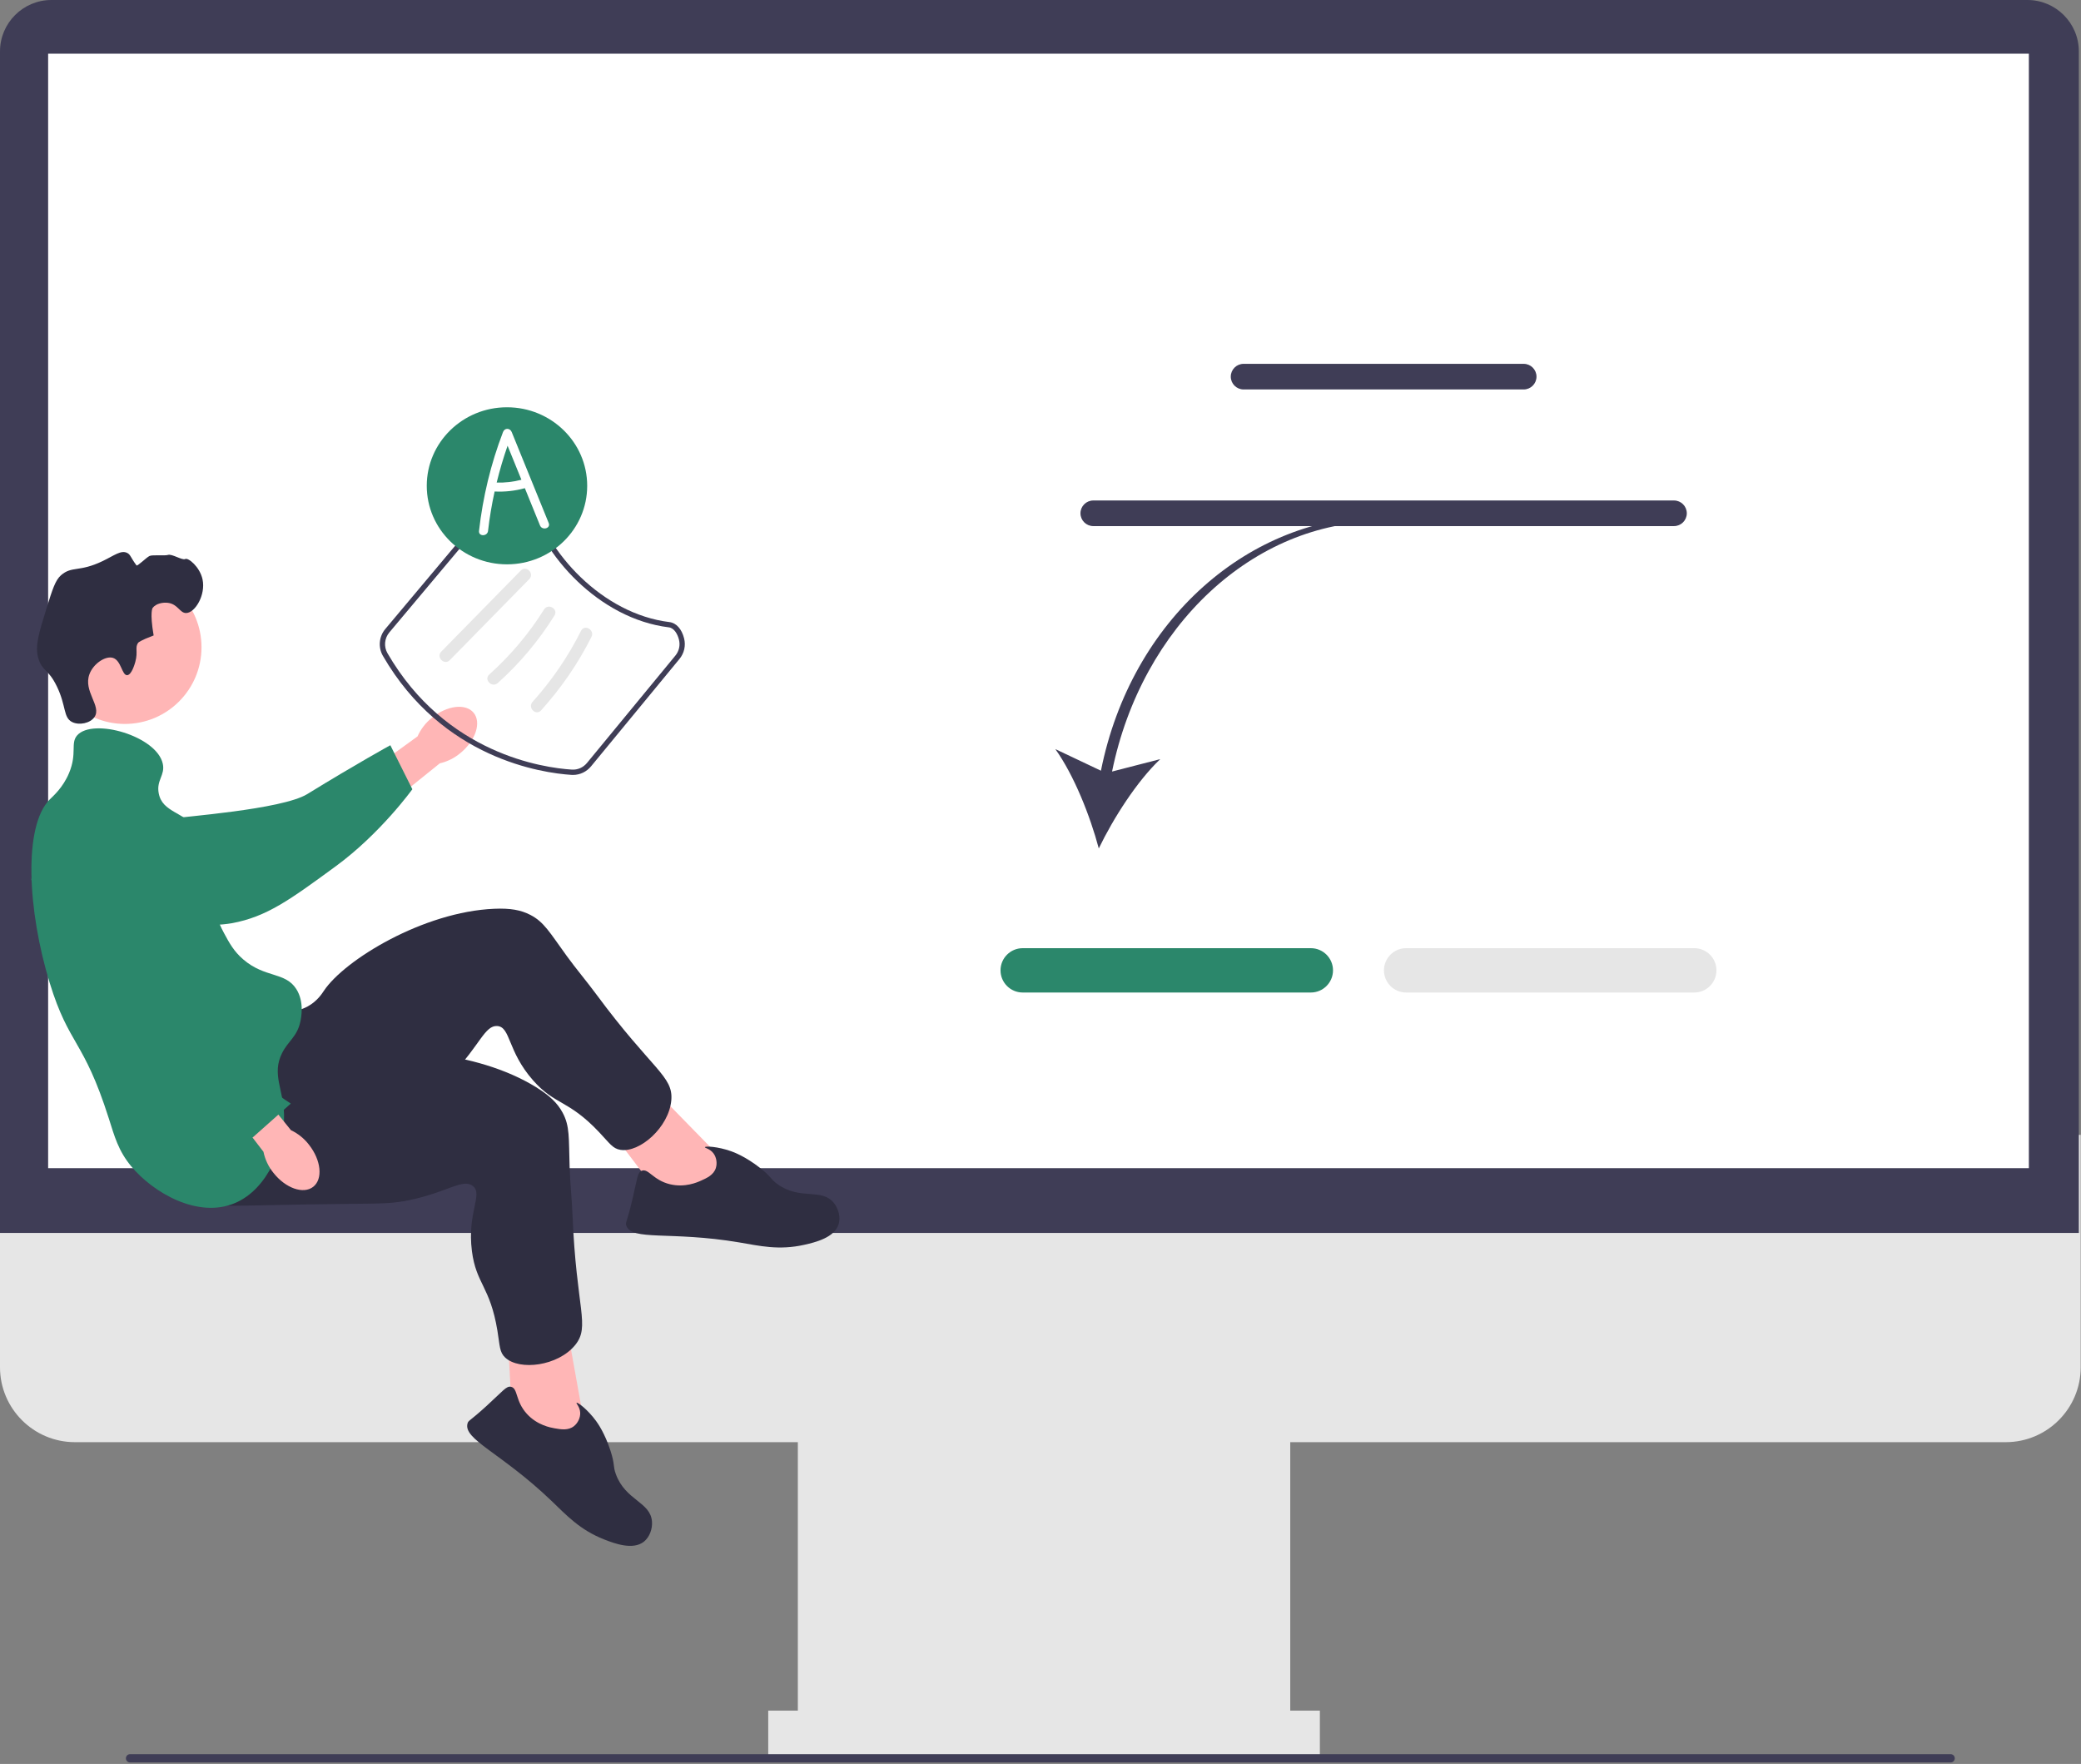 <svg width="597" height="506" viewBox="0 0 597 506" fill="none" xmlns="http://www.w3.org/2000/svg">
<rect x="0" y="0" width="597" height="506" fill="#808080" stroke="none"/>
<g clip-path="url(#clip0_86_873)">
<path d="M575.427 413.696H21.485C9.638 413.696 0 404.058 0 392.211V325.54H596.912V392.211C596.912 404.058 587.274 413.696 575.427 413.696Z" fill="#E6E6E6"/>
<path d="M370.149 402.544H228.887V503.445H370.149V402.544Z" fill="#E6E6E6"/>
<path d="M378.646 490.7H220.39V503.445H378.646V490.7Z" fill="#E6E6E6"/>
<path d="M596.381 353.686H0V14.744C0 6.614 6.614 0 14.744 0H581.637C589.767 0 596.381 6.614 596.381 14.744V353.686Z" fill="#3F3D56"/>
<path d="M582.042 15.401H13.808V335.099H582.042V15.401Z" fill="white"/>
<path d="M123.853 205.949C128.202 202.356 133.581 201.687 135.868 204.455C138.154 207.223 136.482 212.379 132.131 215.974C130.412 217.433 128.369 218.46 126.173 218.969L107.553 233.962L100.703 225.075L119.786 211.237C120.7 209.175 122.094 207.362 123.853 205.949Z" fill="#FFB6B6"/>
<path d="M16.232 239.779C16.223 239.116 16.229 233.332 20.511 229.676C25.43 225.477 32.371 227.177 34.805 227.773C40.429 229.15 40.89 231.562 46.171 234.041C56.052 238.679 43.672 236.305 49.551 234.818C51.586 234.303 80.863 232.273 88.151 227.787C102.324 219.064 111.982 213.774 111.982 213.774L118.295 226.4C118.295 226.4 109.166 239.094 96.318 248.497C83.139 258.143 76.549 262.966 66.534 264.83C65.672 264.99 44.462 268.612 27.379 255.849C23.483 252.938 16.343 247.604 16.232 239.779Z" fill="#2B876B"/>
<path d="M35.816 207.667C47.963 207.667 57.809 197.821 57.809 185.675C57.809 173.529 47.963 163.682 35.816 163.682C23.67 163.682 13.824 173.529 13.824 185.675C13.824 197.821 23.67 207.667 35.816 207.667Z" fill="#FFB6B6"/>
<path d="M208.055 333.43L185.405 310.246L173.713 322.442L190.588 344.671L207.326 346.586L208.055 333.43Z" fill="#FFB6B6"/>
<path d="M78.726 289.954C80.05 290.064 84.26 290.908 88.284 288.694C91.03 287.183 92.439 284.936 92.914 284.222C98.816 275.359 121.467 261.538 141.795 260.687C146.399 260.494 149.429 261.028 152.183 262.464C156.089 264.499 157.648 267.415 162.603 274.246C165.314 277.983 168.314 281.503 171.057 285.216C187.119 306.952 193.208 308.659 192.586 315.627C191.896 323.359 183.557 330.694 178.015 329.847C175.745 329.501 174.866 327.922 171.834 324.727C162.943 315.36 159.264 317.09 152.934 309.915C145.544 301.538 146.511 294.592 142.655 294.324C139.08 294.075 137.56 300.001 129.926 307.872C126.433 311.474 123.946 313.126 116.368 318.384C86.857 338.857 86.386 340.295 80.43 341.928C77.825 342.642 59.331 347.713 52.743 339.644C42.433 327.017 66.789 288.962 78.726 289.954Z" fill="#2F2E41"/>
<path d="M201.13 338.669C202.796 337.921 204.744 337.047 205.37 335.035C205.794 333.674 205.55 331.996 204.674 330.837C203.663 329.499 202.166 329.323 202.226 329.086C202.318 328.726 205.858 328.866 209.743 330.24C210.477 330.499 213.798 331.713 218.024 335.012C221.409 337.654 220.953 338.184 223.076 339.708C229.593 344.386 235.704 340.699 239.23 345.086C240.591 346.779 241.172 349.183 240.599 351.127C239.449 355.03 233.856 356.373 230.799 357.067C223.438 358.737 217.866 357.373 212.048 356.393C192.261 353.059 181.144 356.095 179.656 351.511C179.374 350.644 179.832 350.718 181.357 344.351C182.863 338.067 182.814 336.342 184.096 335.838C186.027 335.081 187.323 338.526 192.186 339.706C196.495 340.75 200.051 339.154 201.13 338.669Z" fill="#2F2E41"/>
<path d="M167.787 409.275L162.065 377.372L145.542 380.899L147.022 408.768L159.797 419.751L167.787 409.275Z" fill="#FFB6B6"/>
<path d="M85.187 300.678C86.222 301.513 89.231 304.574 93.804 305.002C96.925 305.294 99.352 304.226 100.147 303.902C110.007 299.882 136.51 301.165 153.809 311.876C157.726 314.302 159.934 316.445 161.407 319.179C163.495 323.057 163.148 326.345 163.413 334.781C163.557 339.395 164.063 343.992 164.248 348.605C165.333 375.61 169.413 380.441 164.985 385.858C160.072 391.867 149.053 393.255 144.943 389.442C143.26 387.88 143.418 386.081 142.703 381.735C140.607 368.991 136.591 368.357 135.382 358.865C133.971 347.784 138.672 342.579 135.632 340.192C132.813 337.978 128.228 342.028 117.492 344.255C112.579 345.274 109.593 345.244 100.37 345.339C64.455 345.708 63.258 346.634 57.413 344.641C54.855 343.769 36.706 337.579 35.785 327.203C34.345 310.966 75.867 293.154 85.187 300.678Z" fill="#2F2E41"/>
<path d="M159.116 409.722C160.914 410.038 163.017 410.408 164.665 409.096C165.78 408.208 166.52 406.682 166.446 405.231C166.36 403.556 165.221 402.569 165.404 402.407C165.683 402.161 168.532 404.265 170.976 407.583C171.437 408.21 173.504 411.079 175.148 416.181C176.465 420.269 175.791 420.452 176.691 422.905C179.457 430.435 186.584 430.816 187.038 436.426C187.214 438.591 186.344 440.906 184.779 442.193C181.635 444.777 176.253 442.748 173.335 441.605C166.306 438.853 162.461 434.596 158.197 430.518C143.697 416.648 132.792 412.918 134.135 408.289C134.389 407.413 134.727 407.731 139.564 403.32C144.339 398.966 145.267 397.51 146.61 397.814C148.633 398.271 147.771 401.85 151.133 405.556C154.112 408.841 157.95 409.516 159.116 409.722Z" fill="#2F2E41"/>
<path d="M38.815 189.879C39.671 186.817 38.596 185.7 39.692 184.326C39.692 184.326 40.133 183.772 44.076 182.28C42.913 175.529 43.784 174.388 43.784 174.388C44.788 173.072 46.799 172.754 48.168 172.926C51.064 173.29 51.577 175.908 53.429 175.849C55.989 175.768 59.059 170.644 58.106 166.204C57.329 162.581 53.977 159.891 53.137 160.358C52.304 160.821 49.305 158.78 48.168 159.188C47.392 159.468 43.736 159.096 42.907 159.481C42.002 159.901 39.409 162.516 39.161 162.186C37.439 159.897 37.476 159.097 36.476 158.604C34.706 157.73 32.781 159.346 29.461 160.942C22.632 164.227 20.632 162.268 17.477 165.034C15.884 166.432 15.029 169.103 13.385 174.388C11.086 181.779 9.937 185.474 11.047 189.002C12.179 192.601 13.847 191.818 16.308 196.894C19.048 202.545 18.104 205.83 20.693 207.124C22.694 208.125 25.909 207.488 27.123 205.663C29.202 202.538 23.829 198.311 25.662 193.387C26.786 190.364 30.256 188.072 32.384 188.71C34.79 189.432 34.968 193.746 36.476 193.679C37.769 193.622 38.666 190.413 38.815 189.879Z" fill="#2F2E41"/>
<path d="M22.154 210.924C26.654 205.878 44.986 211.101 46.706 219.108C47.414 222.402 44.801 223.793 45.537 227.585C46.613 233.132 52.706 232.754 57.229 238.4C63.65 246.416 57.035 254.252 64.244 267.629C65.784 270.488 67.083 272.897 69.797 275.229C76.027 280.579 81.825 278.744 84.997 283.705C87.369 287.415 86.394 291.987 86.166 293.059C85.23 297.451 82.692 298.521 80.905 302.12C77.93 308.107 81.298 312.503 81.489 319.657C81.728 328.608 76.972 341.016 67.459 345.087C56.772 349.66 43.883 342.085 37.645 334.564C33.923 330.076 32.843 325.936 31.215 320.826C23.938 297.989 19.827 300.054 14.262 281.951C7.9 261.256 6.65 237.011 14.262 229.339C15.271 228.322 18.048 225.971 19.816 221.739C22.194 216.044 20.139 213.183 22.154 210.924Z" fill="#2B876B"/>
<path d="M88.653 328.391C92.143 332.824 92.683 338.218 89.862 340.438C87.04 342.659 81.925 340.864 78.435 336.429C77.016 334.676 76.038 332.609 75.583 330.401L61.036 311.43L68.552 305.697L83.464 324.2C85.504 325.163 87.283 326.6 88.653 328.391Z" fill="#FFB6B6"/>
<path d="M35.377 230.155C36.025 230.011 41.688 228.837 46.141 232.283C51.256 236.241 51.008 243.383 50.921 245.888C50.72 251.674 48.453 252.618 47.104 258.294C44.58 268.913 49.386 278.781 52.042 284.233C52.961 286.12 55.914 291.895 61.792 298.114C73.224 310.209 83.424 316.574 83.424 316.574L72.466 326.314C72.466 326.314 55.011 320.994 43.184 310.335C31.052 299.401 12.394 260.716 8.527 251.293C8.194 250.481 12.912 263.675 21.92 244.347C23.975 239.938 27.74 231.861 35.377 230.155Z" fill="#2B876B"/>
<path d="M315.838 221.081L302.754 214.884C308.12 222.373 312.744 234.069 315.22 243.376C319.411 234.706 326.168 224.098 332.856 217.762L319.028 221.319C327.549 179.559 359.598 149.58 396.298 149.58L396.818 148.072C358.483 148.072 324.538 177.635 315.838 221.081Z" fill="#3F3D56"/>
<path d="M376.057 284.71H293.389C289.883 284.71 287.03 281.857 287.03 278.351C287.03 274.845 289.883 271.992 293.389 271.992H376.057C379.563 271.992 382.416 274.845 382.416 278.351C382.416 281.857 379.563 284.71 376.057 284.71Z" fill="#2B876B"/>
<path d="M486.057 284.71H403.389C399.883 284.71 397.03 281.857 397.03 278.351C397.03 274.845 399.883 271.992 403.389 271.992H486.057C489.563 271.992 492.416 274.845 492.416 278.351C492.416 281.857 489.563 284.71 486.057 284.71Z" fill="#E6E6E6"/>
<path d="M437.118 111.717H356.761C354.735 111.717 353.087 110.069 353.087 108.043C353.087 106.017 354.735 104.37 356.761 104.37H437.118C439.144 104.37 440.792 106.017 440.792 108.043C440.792 110.069 439.144 111.717 437.118 111.717Z" fill="#3F3D56"/>
<path d="M480.239 150.915H313.641C311.615 150.915 309.966 149.267 309.966 147.241C309.966 145.215 311.615 143.568 313.641 143.568H480.239C482.264 143.568 483.912 145.215 483.912 147.241C483.912 149.267 482.264 150.915 480.239 150.915Z" fill="#3F3D56"/>
<path d="M36.121 504.385C36.121 505.045 36.651 505.575 37.311 505.575H559.601C560.261 505.575 560.791 505.045 560.791 504.385C560.791 503.725 560.261 503.195 559.601 503.195H37.311C36.651 503.195 36.121 503.725 36.121 504.385Z" fill="#3F3D56"/>
<path d="M164.369 222.296C164.227 222.296 164.086 222.291 163.944 222.282C155.575 221.745 126.939 217.693 109.844 188.134C108.435 185.701 108.712 182.607 110.534 180.436L142.194 142.714C143.489 141.172 145.489 140.283 147.514 140.307C148.914 140.341 152.229 140.694 152.873 143.25C156.676 158.346 172.736 176.097 192.05 178.449C194.008 178.687 195.579 180.434 196.254 183.121C196.78 185.213 196.294 187.369 194.919 189.037L169.557 219.835C168.268 221.399 166.378 222.296 164.369 222.296ZM147.393 141.825C145.845 141.825 144.341 142.518 143.357 143.69L111.697 181.412C110.284 183.095 110.068 185.491 111.158 187.374C127.876 216.281 155.863 220.242 164.042 220.767C165.712 220.879 167.316 220.167 168.385 218.87L193.747 188.072C194.812 186.78 195.189 185.111 194.782 183.491C194.383 181.905 193.408 180.144 191.866 179.956C171.914 177.526 155.326 159.203 151.4 143.62C151.082 142.359 149.168 141.866 147.483 141.826C147.453 141.825 147.423 141.825 147.393 141.825Z" fill="#3F3D56"/>
<path d="M129.03 189.376L151.855 166.103C153.415 164.512 150.971 162.064 149.409 163.656L126.583 186.93C125.023 188.52 127.467 190.969 129.03 189.376Z" fill="#E6E6E6"/>
<path d="M142.806 195.933C149.106 190.286 154.58 183.749 159.062 176.575C160.246 174.682 157.254 172.943 156.075 174.829C151.741 181.764 146.449 188.028 140.36 193.486C138.698 194.976 141.152 197.416 142.806 195.933Z" fill="#E6E6E6"/>
<path d="M155.222 203.784C160.958 197.431 165.84 190.34 169.684 182.691C170.681 180.707 167.698 178.953 166.697 180.945C162.983 188.335 158.319 195.198 152.776 201.338C151.287 202.987 153.727 205.441 155.222 203.784Z" fill="#E6E6E6"/>
<path d="M145.443 161.885C158.153 161.885 168.456 151.799 168.456 139.357C168.456 126.915 158.153 116.829 145.443 116.829C132.734 116.829 122.431 126.915 122.431 139.357C122.431 151.799 132.734 161.885 145.443 161.885Z" fill="#2B876B"/>
<path d="M157.417 150.043C153.878 141.342 150.339 132.64 146.8 123.938C146.311 122.736 144.78 122.694 144.303 123.938C140.806 133.061 138.52 142.581 137.422 152.287C137.235 153.94 139.826 153.927 140.011 152.287C140.441 148.489 141.08 144.719 141.899 140.989C144.815 141.142 147.756 140.815 150.57 140.036C152.02 143.601 153.47 147.166 154.92 150.732C155.54 152.255 158.046 151.589 157.417 150.043ZM142.486 138.429C143.358 134.859 144.404 131.331 145.617 127.86L149.586 137.618C147.262 138.228 144.884 138.499 142.486 138.429Z" fill="white"/>
</g>
<defs>
<clipPath id="clip0_86_873">
<rect width="596.912" height="505.575" fill="white"/>
</clipPath>
</defs>
</svg>
